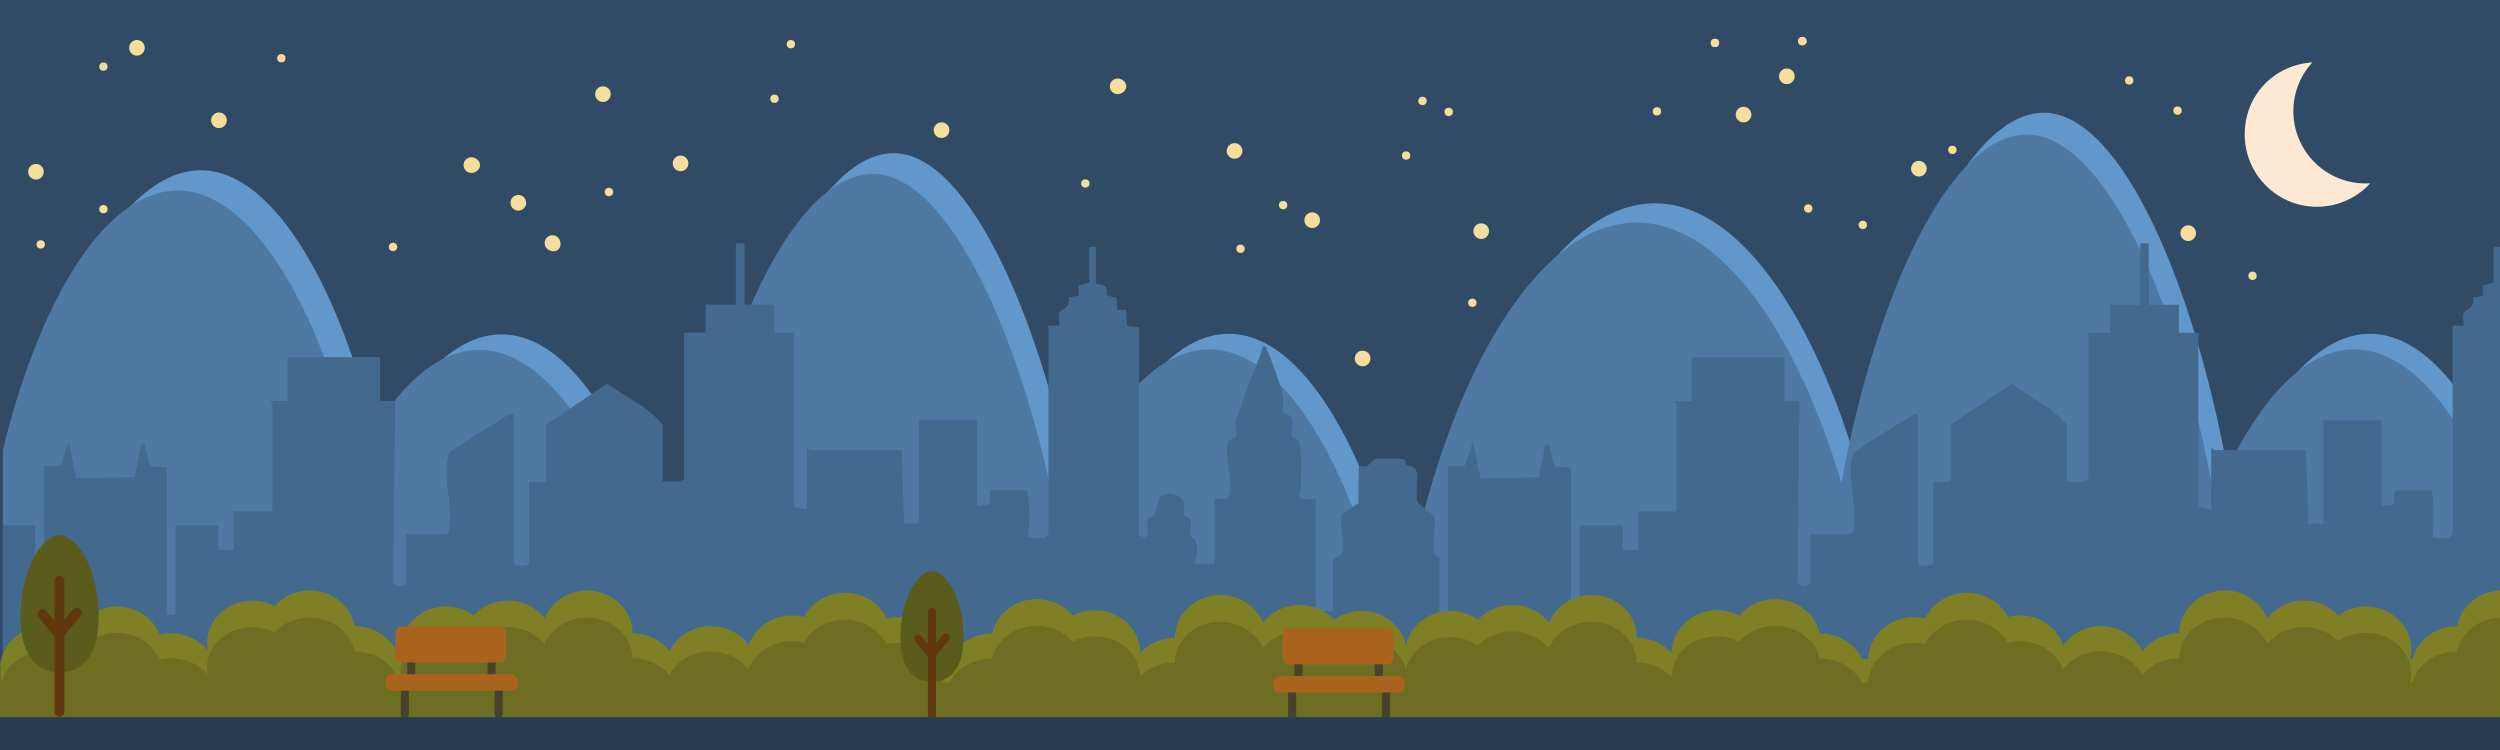 <?xml version="1.0" encoding="UTF-8"?>
<svg id="Layer_13" data-name="Layer 13" xmlns="http://www.w3.org/2000/svg" viewBox="0 0 3000 900">
  <defs>
    <style>
      .cls-1 {
        fill: #5a5c1b;
      }

      .cls-2 {
        fill: #44698f;
      }

      .cls-3 {
        fill: #4f79a3;
      }

      .cls-4 {
        fill: #49412b;
      }

      .cls-5 {
        fill: #fde8d3;
      }

      .cls-6 {
        fill: #925418;
      }

      .cls-7 {
        fill: #7f8026;
      }

      .cls-8 {
        fill: #aa631c;
      }

      .cls-9 {
        fill: #314b66;
      }

      .cls-10 {
        fill: #283d52;
      }

      .cls-11 {
        fill: #6297cb;
      }

      .cls-12 {
        fill: #f5dd9b;
      }

      .cls-13 {
        fill: #6d6e21;
      }

      .cls-14 {
        fill: #613810;
      }
    </style>
  </defs>
  <g>
    <g id="night">
      <rect class="cls-6" y="-2.21" width="3000" height="897"/>
      <circle class="cls-6" cx="2162.83" cy="49.39" r="5.03"/>
      <circle class="cls-6" cx="2057.96" cy="51.52" r="5.03"/>
      <circle class="cls-6" cx="124.13" cy="79.93" r="5.03"/>
      <circle class="cls-6" cx="164.34" cy="57.37" r="9.4"/>
      <circle class="cls-6" cx="471.62" cy="296.34" r="5.03"/>
      <circle class="cls-6" cx="723.53" cy="113" r="9.4"/>
      <circle class="cls-6" cx="337.63" cy="69.88" r="5.03"/>
      <path class="cls-6" d="M1331.76,103.6c0-5.19,4.21-9.4,9.4-9.4s10.4,4.21,10.4,9.4-5.21,9.4-10.4,9.4-9.4-4.21-9.4-9.4Z"/>
      <circle class="cls-6" cx="949.03" cy="53" r="5.03"/>
      <circle class="cls-6" cx="2342.85" cy="179.86" r="5.03"/>
      <circle class="cls-6" cx="2302.65" cy="202.42" r="9.4"/>
      <circle class="cls-6" cx="1738.42" cy="134.26" r="5.03"/>
      <circle class="cls-6" cx="1777.47" cy="277.38" r="9.4"/>
      <circle class="cls-6" cx="1988.32" cy="133.63" r="5.03"/>
      <circle class="cls-6" cx="1129.82" cy="156.19" r="9.4"/>
      <circle class="cls-6" cx="1539.74" cy="246.14" r="5.03"/>
      <path class="cls-6" d="M656.99,284.43c4-3.32,9.92-2.76,13.24,1.23s3.4,10.69-.59,14.01-10.56,1.99-13.88-2-2.76-9.92,1.23-13.24Z"/>
      <circle class="cls-6" cx="262.77" cy="144.33" r="9.4"/>
      <circle class="cls-6" cx="1766.8" cy="363.31" r="5.03"/>
      <circle class="cls-6" cx="1635.14" cy="430.16" r="9.4"/>
      <path class="cls-6" d="M556.23,198.12c0-5.19,4.21-9.4,9.4-9.4s10.4,4.21,10.4,9.4-5.21,9.4-10.4,9.4-9.4-4.21-9.4-9.4Z"/>
      <circle class="cls-6" cx="929.38" cy="118.52" r="5.03"/>
      <circle class="cls-6" cx="816.69" cy="196.08" r="9.4"/>
      <circle class="cls-6" cx="730.69" cy="230.4" r="5.03"/>
      <circle class="cls-6" cx="621.99" cy="243.34" r="9.4"/>
      <circle class="cls-6" cx="2162.83" cy="49.39" r="5.03"/>
      <circle class="cls-6" cx="2144.2" cy="91.57" r="9.4"/>
      <circle class="cls-6" cx="2235.36" cy="269.86" r="5.03"/>
      <circle class="cls-6" cx="2169.84" cy="250.21" r="5.03"/>
      <circle class="cls-6" cx="2092.27" cy="137.52" r="9.4"/>
      <circle class="cls-6" cx="2057.96" cy="51.52" r="5.03"/>
      <circle class="cls-6" cx="1302.43" cy="220.16" r="5.03"/>
      <circle class="cls-6" cx="48.86" cy="293.3" r="5.03"/>
      <circle class="cls-6" cx="43.13" cy="206.1" r="9.4"/>
      <circle class="cls-6" cx="124.13" cy="250.97" r="5.03"/>
      <circle class="cls-6" cx="1481.48" cy="181.12" r="9.4"/>
      <circle class="cls-6" cx="1706.98" cy="121.12" r="5.03"/>
      <circle class="cls-6" cx="1687.33" cy="186.64" r="5.03"/>
      <circle class="cls-6" cx="1574.64" cy="264.21" r="9.4"/>
      <circle class="cls-6" cx="1488.64" cy="298.52" r="5.03"/>
      <circle class="cls-6" cx="2555.04" cy="96.54" r="5.03"/>
      <circle class="cls-6" cx="2613.09" cy="132.73" r="5.03"/>
      <circle class="cls-6" cx="2625.84" cy="279.81" r="9.4"/>
      <circle class="cls-6" cx="2703.02" cy="330.96" r="5.03"/>
      <path class="cls-6" d="M2997.13,551.65v342.7H31.94v-369.4c43.06-181.68,120.71-320.6,209.34-320.6s170.72,147,212.96,336.33c41.07-85.12,92.19-139.44,147.61-139.44,102.43,0,190.17,185.48,226.84,408.09,13.67-293.02,123.01-625.49,243.75-625.49,91.19,0,180.87,205.67,221.93,436.06,44.79-129.59,108.95-219.36,180.2-219.36,99.13,0,184.52,173.78,223.16,386.81,31.54-284.48,148.64-543.4,288.26-543.4,101.67,0,191.38,137.27,244.83,321.73,40.31-228.08,127.55-430.4,221.73-430.4s184.37,213.78,224.29,449.57c43.79-110.44,102.58-184.31,167.21-184.31,57.92,0,111.14,59.31,153.08,151.11Z"/>
      <path class="cls-6" d="M3000,616.43v282.55H3.4v-358.9C46.61,363.58,124.52,228.61,213.45,228.61s171.31,142.82,213.69,326.76c41.2-82.7,92.5-135.47,148.11-135.47,102.77,0,190.81,180.2,227.61,396.47,13.71-284.68,123.42-607.69,244.57-607.69,91.5,0,181.48,199.82,222.69,423.65,44.94-125.9,109.32-213.11,180.8-213.11,99.47,0,185.15,168.84,223.92,375.8,31.65-276.39,149.15-527.94,289.24-527.94,102.01,0,192.03,133.37,245.66,312.57,40.44-221.59,127.98-418.15,222.49-418.15s184.99,207.69,225.04,436.78c43.94-107.3,102.93-179.06,167.78-179.06,68.44,0,130.35,79.93,174.94,197.21Z"/>
      <path class="cls-6" d="M3000,296.25v563.33l-1268.54-.43v.43l-1728.06-.59.12-14.23v-214.42h38.79v104.06c0,2.23,7.35,4.01,10.36,3.15v-178.68l20.34-.27,9.4-29.18,9.04,44.17,70.02-.93,7.62-39.02c6.71-.61,4.12,0,5.22,3.06,1.64,4.55,4.35,21.53,7.54,23.34l18.26.93v176.57h10.34v-107.2h51.74v29.44h18.11v-46.25h46.56v-129.28c0-.45-3.87-2.37-2.58-3.13l20.69-.02v-52.54h111.23v52.54h18.12s-2.3,219.51-2.3,219.51l6.18,3.46,9.03-3.29v-59.91h47.86c3.7-1.85,3.57-4.19,4-7.25,3.64-25.14-5.61-53.98-2.81-77.96.48-4.15.81-8.33,3.22-12.1,2.49-3.85,52.99-34.81,61.81-40.16,4.55-2.75,9.64-7.2,15.26-7.57v179.73c0,4.29,18.1,4.29,18.1,0v-97.75h20.7v-68.32l73.34-49.17c22.26,16.23,49.97,28.76,66.35,49.17v68.32c8.51-.78,19.7,2.61,25.86-3.16v-175.52h25.87v-33.63h36.22v-73.58h10.34v73.58h36.21v33.63h23.28v209.15l15.52,3.15v-73.56c1.9-.56,3.09,2.1,3.88,2.1h109.93l2.73,88.18,17.98.1v-124.01h69.83v102.99l14.4-1.96,1.12-16.96h43.97c3.91,13.62,3.09,29.04,2.73,43.18-.38,14.3-7.25,14.13,18.79,13.64,1.7-.42,4.36-4.72,4.36-5.31v-249.1h12.95c.68-4.69-1.45-11.15.38-15.46,1.49-3.53,14.57-6.64,11.04-18.33l11.75-2.02.19-12.47,12.84-3.23v-43.09h7.76v44.14c0,.53,9.18.63,11.7,4.17,4.94,6.98-5.8,10.34,13.06,12.5l1.08,14.88,10.4-.02,1.09,19.07,14.4,1.96v249.11l6.42,3.14c7.01-1.24,2.46-17.02,3.89-21.62.62-1.99,6.44-2.59,8.52-6.12,4.87-8.29.11-30.19,25.06-23.6,15.68,4.13,7.86,16.55,10.36,24.67.67,2.15,6.2,1.98,7.44,4.85,2.37,5.47-1.18,14.4.47,20.33.44,1.55,4.26,1.69,4.89,3.11,4.93,10.99,1.88,18.93.2,29.91l23.29.02v-77.78l15.16-.29c10.66-14.51-6.65-60.18,2.76-70.36,1.79-1.93,7.28-2.05,8-4.39,1.85-6.07-2.05-15.68.46-22.28,3.12-8.19,5.27-12.82,8.39-22.62,6.73-21.2,17.22-41.66,23.46-62.96,5.12-.85,3.76,1.54,5.01,4.22,5.05,10.86,16.76,43.18,18.91,54.1,1.31,6.64-.94,15.05.56,20.1.75,2.46,8.12,2.35,9.93,7.11,2.48,6.49-1.53,16.49.44,22.3.72,2.08,5.72,2.46,7.52,4.8,4.97,6.4,3.32,44.15,2.99,54.59-.45,14.17-9.32,16.77,17.98,15.68v134.53h20.69v-62.01c0-2.29,9.76-4.6,10.4-6.73,3.61-11.99-3.05-34.37.26-47.69l19.98-13.19.39-44.86c14.36,4.01,13.04-6.29,19.89-8.02,4.32-1.09,31.9-1.02,34.63.59,2.28,1.34,1.49,5.46,3.1,6.86,1.52,1.3,6.23,1,8.48,2.51,8.63,5.76.64,31.08,4.27,40.73,2.17,5.79,18.55,14.53,19.72,17.61,1.15,3.06,1.45,6.99,1.35,11.33-.22,10.72-2.82,23.91-.83,32.41.68,2.9,3.69,5.48,6.27,7.38v64.27c0,1.11,1.81,2.11,4.01,2.72,2.22.62,4.84.85,6.35.42v-178.68l20.34-.27,9.39-29.18,9.05,44.17,70.01-.93,7.63-39.02c6.7-.61,4.12,0,5.21,3.06,1.65,4.55,4.36,21.53,7.55,23.34l18.26.93v176.57h10.34v-107.2h51.74v29.44h18.1v-46.25h46.57v-129.28c0-.45-3.88-2.37-2.58-3.13l20.69-.02v-52.54h111.23v52.54h18.12s-2.3,219.51-2.3,219.51l6.18,3.46,9.03-3.29v-59.91h47.86c3.69-1.85,3.57-4.19,4-7.25,3.64-25.14-5.62-53.98-2.81-77.96.48-4.15.8-8.33,3.22-12.1,2.49-3.85,52.99-34.81,61.81-40.16,4.55-2.75,9.64-7.2,15.26-7.57v179.73c0,4.29,18.1,4.29,18.1,0v-97.75h20.69v-68.32l73.35-49.17c22.26,16.23,49.96,28.76,66.34,49.17v68.32c8.52-.78,19.71,2.61,25.87-3.16v-175.52h25.87v-33.63h36.22v-73.58h10.34v73.58h36.21v33.63h23.28v209.15l15.52,3.15v-73.56c1.9-.56,3.09,2.1,3.88,2.1h109.93l2.73,88.18,17.98.1v-124.01h69.83v102.99l14.4-1.96,1.12-16.96h43.97c3.91,13.62,3.09,29.04,2.73,43.18-.38,14.3-7.25,14.13,18.79,13.64,1.7-.42,4.36-4.72,4.36-5.31v-249.1h12.95c.67-4.69-1.45-11.15.38-15.46,1.49-3.53,14.57-6.64,11.04-18.33l11.74-2.02.2-12.47,12.84-3.23v-43.09h7.65Z"/>
      <path class="cls-6" d="M3000,708.68v169.86H.43v-82.45c.23-1.71.56-3.39.98-5.05,5.67-22.66,27.26-39.53,53.03-39.53,12.97,0,24.89,4.28,34.25,11.43,7.24-20.37,27.64-35.04,51.67-35.04s43.65,14.12,51.24,33.87c4.51-1.15,9.26-1.76,14.15-1.76,17.76,0,33.53,8.01,43.48,20.41-.48-2.72-.72-5.51-.72-8.35,0-28.38,24.39-51.38,54.49-51.38,9.71,0,18.84,2.39,26.73,6.6,9.99-11.4,25.1-18.66,42.02-18.66,27.03,0,49.46,18.56,53.75,42.9.24-.02.49-.02.74-.02,25.77,0,47.36,16.87,53.03,39.53h2.9c-.94-3.77-1.44-7.71-1.44-11.75,0-28.38,24.4-51.39,54.49-51.39,12.44,0,23.9,3.93,33.07,10.54,9.99-10.88,24.74-17.75,41.2-17.75,18.13,0,34.18,8.34,44.09,21.18,7.77-19.43,27.67-33.24,50.99-33.24,30.1,0,54.5,23,54.5,51.38,18.27,0,34.45,8.49,44.34,21.51,4.75-9.88,12.84-18.44,23.75-23.98,24.99-12.72,55.83-5.13,71.23,16.75,5.58-16.42,19.79-29.82,38.84-34.26,9.43-2.2,18.91-1.94,27.64.36,6.8-13.32,19.62-23.8,36.03-27.63,26.24-6.12,52.74,6.82,63.1,29.48.24-.07.48-.12.72-.18,29.21-6.81,58.75,10,65.98,37.55,1,3.82,1.52,7.65,1.59,11.43h7.54c4.71-10.11,12.9-18.88,24.01-24.53,8.55-4.35,17.79-6.32,26.85-6.16,3.06-14.5,12.71-27.66,27.59-35.23,23.78-12.09,52.87-5.81,68.9,13.7.21-.12.43-.23.64-.34,26.5-13.47,59.55-4.14,73.84,20.83,4.45,7.79,6.55,16.17,6.54,24.43,9.99-11.24,25-18.39,41.77-18.39,0-28.38,24.4-51.39,54.49-51.39,23.32,0,43.23,13.82,50.99,33.25,9.91-12.84,25.97-21.19,44.1-21.19,16.45,0,31.21,6.88,41.2,17.75,9.17-6.61,20.63-10.53,33.06-10.53,26.22,0,48.11,17.46,53.31,40.73,5.2-23.27,27.09-40.73,53.31-40.73,12.43,0,23.89,3.92,33.06,10.53,9.99-10.87,24.75-17.75,41.2-17.75,18.13,0,34.19,8.35,44.1,21.19,7.76-19.43,27.67-33.25,50.99-33.25,30.09,0,54.49,23.01,54.49,51.39,16.77,0,31.78,7.15,41.77,18.39-.01-8.26,2.09-16.64,6.54-24.43,14.29-24.97,47.34-34.3,73.84-20.83.21.11.43.22.64.34,16.03-19.51,45.12-25.79,68.9-13.7,14.88,7.57,24.53,20.73,27.59,35.23,9.06-.16,18.3,1.81,26.85,6.16,11.11,5.65,19.3,14.42,24.01,24.53h7.54c.07-3.78.59-7.61,1.59-11.43,7.23-27.55,36.77-44.36,65.98-37.55.24.06.48.11.72.18,10.36-22.66,36.86-35.6,63.1-29.48,16.41,3.83,29.23,14.31,36.03,27.63,8.73-2.3,18.21-2.56,27.64-.36,19.05,4.44,33.26,17.84,38.84,34.26,15.4-21.88,46.24-29.47,71.23-16.75,10.91,5.54,19,14.1,23.75,23.98,9.89-13.02,26.07-21.51,44.34-21.51,0-28.38,24.4-51.38,54.5-51.38,23.32,0,43.22,13.81,50.99,33.24,9.91-12.84,25.96-21.18,44.09-21.18,16.46,0,31.21,6.87,41.2,17.75,9.17-6.61,20.63-10.54,33.07-10.54,30.09,0,54.49,23.01,54.49,51.39,0,4.04-.5,7.98-1.44,11.75h2.9c5.67-22.66,27.26-39.53,53.03-39.53.25,0,.5,0,.74.02,4.16-23.59,25.35-41.75,51.26-42.85Z"/>
      <path class="cls-6" d="M2844.3,219.95c-15.85,17.31-38.64,28.16-63.95,28.16-47.88,0-86.69-38.81-86.69-86.69s35.83-83.64,81.12-86.51c-14.12,15.42-22.74,35.97-22.74,58.53,0,47.87,38.82,86.69,86.69,86.69,1.87,0,3.73-.06,5.57-.18Z"/>
      <path class="cls-6" d="M2999.78,741.18v161.03H.22v-78.16c.23-1.62.56-3.21.98-4.79,5.67-21.48,27.26-37.48,53.03-37.48,12.97,0,24.89,4.06,34.25,10.84,7.24-19.31,27.64-33.22,51.67-33.22s43.65,13.39,51.24,32.11c4.51-1.09,9.26-1.67,14.15-1.67,17.76,0,33.53,7.59,43.48,19.35-.48-2.58-.72-5.22-.72-7.92,0-26.9,24.39-48.71,54.49-48.71,9.71,0,18.84,2.27,26.73,6.26,9.99-10.81,25.1-17.69,42.02-17.69,27.03,0,49.46,17.6,53.75,40.67.24-.02.49-.02.74-.02,25.77,0,47.36,15.99,53.03,37.48h2.9c-.94-3.57-1.44-7.31-1.44-11.14,0-26.9,24.4-48.72,54.49-48.72,12.44,0,23.9,3.73,33.07,9.99,9.99-10.31,24.74-16.83,41.2-16.83,18.13,0,34.18,7.91,44.09,20.08,7.77-18.42,27.67-31.51,50.99-31.51,30.1,0,54.5,21.8,54.5,48.71,18.27,0,34.45,8.05,44.34,20.39,4.75-9.37,12.84-17.48,23.75-22.73,24.99-12.06,55.83-4.86,71.23,15.88,5.58-15.57,19.79-28.27,38.84-32.48,9.43-2.09,18.91-1.84,27.64.34,6.8-12.63,19.62-22.56,36.03-26.19,26.24-5.8,52.74,6.47,63.1,27.95.24-.07.48-.11.72-.17,29.21-6.46,58.75,9.48,65.98,35.6,1,3.62,1.52,7.25,1.59,10.84h7.54c4.71-9.58,12.9-17.9,24.01-23.25,8.55-4.12,17.79-5.99,26.85-5.84,3.06-13.75,12.71-26.22,27.59-33.4,23.78-11.46,52.87-5.51,68.9,12.99.21-.11.43-.22.64-.32,26.5-12.77,59.55-3.92,73.84,19.75,4.45,7.39,6.55,15.33,6.54,23.16,9.99-10.66,25-17.43,41.77-17.43,0-26.9,24.4-48.72,54.49-48.72,23.32,0,43.23,13.1,50.99,31.52,9.91-12.17,25.97-20.09,44.1-20.09,16.45,0,31.21,6.52,41.2,16.83,9.17-6.27,20.63-9.98,33.06-9.98,26.22,0,48.11,16.55,53.31,38.61,5.2-22.06,27.09-38.61,53.31-38.61,12.43,0,23.89,3.72,33.06,9.98,9.99-10.31,24.75-16.83,41.2-16.83,18.13,0,34.19,7.92,44.1,20.09,7.76-18.42,27.67-31.52,50.99-31.52,30.09,0,54.49,21.81,54.49,48.72,16.77,0,31.78,6.78,41.77,17.43-.01-7.83,2.09-15.77,6.54-23.16,14.29-23.67,47.34-32.52,73.84-19.75.21.1.43.21.64.32,16.03-18.5,45.12-24.45,68.9-12.99,14.88,7.18,24.53,19.65,27.59,33.4,9.06-.15,18.3,1.72,26.85,5.84,11.11,5.36,19.3,13.67,24.01,23.25h7.54c.07-3.58.59-7.21,1.59-10.84,7.23-26.12,36.77-42.05,65.98-35.6.24.06.48.1.72.17,10.36-21.48,36.86-33.75,63.1-27.95,16.41,3.63,29.23,13.57,36.03,26.19,8.73-2.18,18.21-2.43,27.64-.34,19.05,4.21,33.26,16.91,38.84,32.48,15.4-20.74,46.24-27.94,71.23-15.88,10.91,5.25,19,13.37,23.75,22.73,9.89-12.34,26.07-20.39,44.34-20.39,0-26.9,24.4-48.71,54.5-48.71,23.32,0,43.22,13.09,50.99,31.51,9.91-12.17,25.96-20.08,44.09-20.08,16.46,0,31.21,6.51,41.2,16.83,9.17-6.27,20.63-9.99,33.07-9.99,30.09,0,54.49,21.81,54.49,48.72,0,3.83-.5,7.57-1.44,11.14h2.9c5.67-21.48,27.26-37.48,53.03-37.48.25,0,.5,0,.74.02,4.16-22.36,25.35-39.58,51.26-40.62Z"/>
    </g>
    <g id="extras">
      <path class="cls-6" d="M1118.4,818.16c-11.94-.1-41.11-4.79-37.51-63.05,2.66-43.2,22.65-69.64,37.51-69.73,14.87.09,34.85,26.53,37.51,69.73,3.6,58.26-25.58,62.95-37.51,63.05Z"/>
      <path class="cls-6" d="M1137.94,761.22c-2.07-1.67-5.1-1.34-6.76.73l-8.09,10.04v-37.79c0-2.66-2.15-4.81-4.81-4.81s-4.81,2.15-4.81,4.81v38.98l-7.85-9.74c-1.67-2.07-4.69-2.39-6.76-.73-2.07,1.67-2.39,4.69-.73,6.76l15.33,19.03v72.59c0,2.66,2.15,4.81,4.81,4.81s4.81-2.15,4.81-4.81v-73.8c.08-.08.15-.16.22-.25l15.36-19.06c1.67-2.07,1.34-5.1-.73-6.76Z"/>
      <g>
        <rect class="cls-6" x="474.33" y="751.95" width="133.08" height="43.2" rx="8" ry="8"/>
        <rect class="cls-6" x="462.89" y="809.06" width="158.33" height="19.86" rx="8" ry="8"/>
      </g>
      <g>
        <path class="cls-6" d="M490.72,828.92h-9.68v28.18c0,2.67,2.17,4.84,4.84,4.84h0c2.67,0,4.84-2.17,4.84-4.84v-28.18Z"/>
        <path class="cls-6" d="M603.19,828.92h-9.68v28.18c0,2.67,2.17,4.84,4.84,4.84h0c2.67,0,4.84-2.17,4.84-4.84v-28.18Z"/>
        <rect class="cls-6" x="488.73" y="795.15" width="9.69" height="13.9"/>
        <rect class="cls-6" x="585.06" y="795.15" width="9.69" height="13.9"/>
      </g>
      <g>
        <rect class="cls-6" x="1539.03" y="754.06" width="133.08" height="43.2" rx="8" ry="8"/>
        <rect class="cls-6" x="1527.58" y="811.17" width="158.33" height="19.86" rx="8" ry="8"/>
      </g>
      <g>
        <path class="cls-6" d="M1555.41,831.03h-9.68v28.18c0,2.67,2.17,4.84,4.84,4.84h0c2.67,0,4.84-2.17,4.84-4.84v-28.18Z"/>
        <path class="cls-6" d="M1667.88,831.03h-9.68v28.18c0,2.67,2.17,4.84,4.84,4.84h0c2.67,0,4.84-2.17,4.84-4.84v-28.18Z"/>
        <rect class="cls-6" x="1553.42" y="797.26" width="9.69" height="13.9"/>
        <rect class="cls-6" x="1649.75" y="797.26" width="9.69" height="13.9"/>
      </g>
      <path class="cls-6" d="M71.55,806.75c-14.79-.13-50.94-5.94-46.48-78.13,3.3-53.53,28.06-86.29,46.48-86.4,18.42.11,43.18,32.87,46.48,86.4,4.46,72.19-31.69,78-46.48,78.13Z"/>
      <path class="cls-6" d="M95.76,730.53c-2.56-2.06-6.31-1.66-8.38.9l-10.03,12.44v-46.83c0-3.29-2.67-5.96-5.96-5.96s-5.96,2.67-5.96,5.96v48.3l-9.72-12.06c-2.06-2.56-5.82-2.97-8.38-.9-2.56,2.06-2.97,5.82-.9,8.38l19,23.58v89.94c0,3.29,2.67,5.96,5.96,5.96s5.96-2.67,5.96-5.96v-91.45c.09-.1.19-.2.28-.31l19.03-23.62c2.06-2.56,1.66-6.31-.9-8.38Z"/>
    </g>
    <rect class="cls-6" y="860.6" width="3000" height="39.4"/>
  </g>
  <g>
    <g id="night-2" data-name="night">
      <rect class="cls-9" y="-2.21" width="3000" height="897"/>
      <circle class="cls-12" cx="2162.83" cy="49.39" r="5.03"/>
      <circle class="cls-12" cx="2057.96" cy="51.52" r="5.03"/>
      <circle class="cls-12" cx="124.13" cy="79.93" r="5.03"/>
      <circle class="cls-12" cx="164.34" cy="57.37" r="9.4"/>
      <circle class="cls-12" cx="471.62" cy="296.34" r="5.03"/>
      <circle class="cls-12" cx="723.53" cy="113" r="9.4"/>
      <circle class="cls-12" cx="337.63" cy="69.88" r="5.03"/>
      <path class="cls-12" d="M1331.76,103.6c0-5.19,4.21-9.4,9.4-9.4s10.4,4.21,10.4,9.4-5.21,9.4-10.4,9.4-9.4-4.21-9.4-9.4Z"/>
      <circle class="cls-12" cx="949.03" cy="53" r="5.03"/>
      <circle class="cls-12" cx="2342.85" cy="179.86" r="5.03"/>
      <circle class="cls-12" cx="2302.65" cy="202.42" r="9.4"/>
      <circle class="cls-12" cx="1738.42" cy="134.26" r="5.03"/>
      <circle class="cls-12" cx="1777.47" cy="277.38" r="9.4"/>
      <circle class="cls-12" cx="1988.32" cy="133.63" r="5.03"/>
      <circle class="cls-12" cx="1129.82" cy="156.19" r="9.4"/>
      <circle class="cls-12" cx="1539.74" cy="246.14" r="5.03"/>
      <path class="cls-12" d="M656.99,284.43c4-3.32,9.92-2.76,13.24,1.23s3.4,10.69-.59,14.01-10.56,1.99-13.88-2-2.76-9.92,1.23-13.24Z"/>
      <circle class="cls-12" cx="262.77" cy="144.33" r="9.4"/>
      <circle class="cls-12" cx="1766.8" cy="363.31" r="5.03"/>
      <circle class="cls-12" cx="1635.14" cy="430.16" r="9.4"/>
      <path class="cls-12" d="M556.23,198.12c0-5.19,4.21-9.4,9.4-9.4s10.4,4.21,10.4,9.4-5.21,9.4-10.4,9.4-9.4-4.21-9.4-9.4Z"/>
      <circle class="cls-12" cx="929.38" cy="118.52" r="5.03"/>
      <circle class="cls-12" cx="816.69" cy="196.08" r="9.4"/>
      <circle class="cls-12" cx="730.69" cy="230.4" r="5.03"/>
      <circle class="cls-12" cx="621.99" cy="243.34" r="9.4"/>
      <circle class="cls-12" cx="2162.83" cy="49.39" r="5.03"/>
      <circle class="cls-12" cx="2144.2" cy="91.57" r="9.4"/>
      <circle class="cls-12" cx="2235.36" cy="269.86" r="5.03"/>
      <circle class="cls-12" cx="2169.84" cy="250.21" r="5.03"/>
      <circle class="cls-12" cx="2092.27" cy="137.52" r="9.4"/>
      <circle class="cls-12" cx="2057.96" cy="51.52" r="5.03"/>
      <circle class="cls-12" cx="1302.43" cy="220.16" r="5.03"/>
      <circle class="cls-12" cx="48.86" cy="293.3" r="5.03"/>
      <circle class="cls-12" cx="43.13" cy="206.1" r="9.4"/>
      <circle class="cls-12" cx="124.13" cy="250.97" r="5.03"/>
      <circle class="cls-12" cx="1481.48" cy="181.12" r="9.4"/>
      <circle class="cls-12" cx="1706.98" cy="121.12" r="5.03"/>
      <circle class="cls-12" cx="1687.33" cy="186.64" r="5.03"/>
      <circle class="cls-12" cx="1574.64" cy="264.21" r="9.4"/>
      <circle class="cls-12" cx="1488.64" cy="298.52" r="5.03"/>
      <circle class="cls-12" cx="2555.04" cy="96.54" r="5.03"/>
      <circle class="cls-12" cx="2613.09" cy="132.73" r="5.03"/>
      <circle class="cls-12" cx="2625.84" cy="279.81" r="9.4"/>
      <circle class="cls-12" cx="2703.02" cy="330.96" r="5.03"/>
      <path class="cls-11" d="M2997.13,551.65v342.7H31.94v-369.4c43.06-181.68,120.71-320.6,209.34-320.6s170.72,147,212.96,336.33c41.07-85.12,92.19-139.44,147.61-139.44,102.43,0,190.17,185.48,226.84,408.09,13.67-293.02,123.01-625.49,243.75-625.49,91.19,0,180.87,205.67,221.93,436.06,44.79-129.59,108.95-219.36,180.2-219.36,99.13,0,184.52,173.78,223.16,386.81,31.54-284.48,148.64-543.4,288.26-543.4,101.67,0,191.38,137.27,244.83,321.73,40.31-228.08,127.55-430.4,221.73-430.4s184.37,213.78,224.29,449.57c43.79-110.44,102.58-184.31,167.21-184.31,57.92,0,111.14,59.31,153.08,151.11Z"/>
      <path class="cls-3" d="M3000,616.43v282.55H3.4v-358.9C46.61,363.58,124.52,228.61,213.45,228.61s171.31,142.82,213.69,326.76c41.2-82.7,92.5-135.47,148.11-135.47,102.77,0,190.81,180.2,227.61,396.47,13.71-284.68,123.42-607.69,244.57-607.69,91.5,0,181.48,199.82,222.69,423.65,44.94-125.9,109.32-213.11,180.8-213.11,99.47,0,185.15,168.84,223.92,375.8,31.65-276.39,149.15-527.94,289.24-527.94,102.01,0,192.03,133.37,245.66,312.57,40.44-221.59,127.98-418.15,222.49-418.15s184.99,207.69,225.04,436.78c43.94-107.3,102.93-179.06,167.78-179.06,68.44,0,130.35,79.93,174.94,197.21Z"/>
      <path class="cls-2" d="M3000,296.25v563.33l-1268.54-.43v.43l-1728.06-.59.12-14.23v-214.42h38.79v104.06c0,2.23,7.35,4.01,10.36,3.15v-178.68l20.34-.27,9.4-29.18,9.04,44.17,70.02-.93,7.62-39.02c6.71-.61,4.12,0,5.22,3.06,1.64,4.55,4.35,21.53,7.54,23.34l18.26.93v176.57h10.34v-107.2h51.74v29.44h18.11v-46.25h46.56v-129.28c0-.45-3.87-2.37-2.58-3.13l20.69-.02v-52.54h111.23v52.54h18.12s-2.3,219.51-2.3,219.51l6.18,3.46,9.03-3.29v-59.91h47.86c3.7-1.85,3.57-4.19,4-7.25,3.64-25.14-5.61-53.98-2.81-77.96.48-4.15.81-8.33,3.22-12.1,2.49-3.85,52.99-34.81,61.81-40.16,4.55-2.75,9.64-7.2,15.26-7.57v179.73c0,4.29,18.1,4.29,18.1,0v-97.75h20.7v-68.32l73.34-49.17c22.26,16.23,49.97,28.76,66.35,49.17v68.32c8.51-.78,19.7,2.61,25.86-3.16v-175.52h25.87v-33.63h36.22v-73.58h10.34v73.58h36.21v33.63h23.28v209.15l15.52,3.15v-73.56c1.9-.56,3.09,2.1,3.88,2.1h109.93l2.73,88.18,17.98.1v-124.01h69.83v102.99l14.4-1.96,1.12-16.96h43.97c3.91,13.62,3.09,29.04,2.73,43.18-.38,14.3-7.25,14.13,18.79,13.64,1.7-.42,4.36-4.72,4.36-5.31v-249.1h12.95c.68-4.69-1.45-11.15.38-15.46,1.49-3.53,14.57-6.64,11.04-18.33l11.75-2.02.19-12.47,12.84-3.23v-43.09h7.76v44.14c0,.53,9.18.63,11.7,4.17,4.94,6.98-5.8,10.34,13.06,12.5l1.08,14.88,10.4-.02,1.09,19.07,14.4,1.96v249.11l6.42,3.14c7.01-1.24,2.46-17.02,3.89-21.62.62-1.99,6.44-2.59,8.52-6.12,4.87-8.29.11-30.19,25.06-23.6,15.68,4.13,7.86,16.55,10.36,24.67.67,2.15,6.2,1.98,7.44,4.85,2.37,5.47-1.18,14.4.47,20.33.44,1.55,4.26,1.69,4.89,3.11,4.93,10.99,1.88,18.93.2,29.91l23.29.02v-77.78l15.16-.29c10.66-14.51-6.65-60.18,2.76-70.36,1.79-1.93,7.28-2.05,8-4.39,1.85-6.07-2.05-15.68.46-22.28,3.12-8.19,5.27-12.82,8.39-22.62,6.73-21.2,17.22-41.66,23.46-62.96,5.12-.85,3.76,1.54,5.01,4.22,5.05,10.86,16.76,43.18,18.91,54.1,1.31,6.64-.94,15.05.56,20.1.75,2.46,8.12,2.35,9.93,7.11,2.48,6.49-1.53,16.49.44,22.3.72,2.08,5.72,2.46,7.52,4.8,4.97,6.4,3.32,44.15,2.99,54.59-.45,14.17-9.32,16.77,17.98,15.68v134.53h20.69v-62.01c0-2.29,9.76-4.6,10.4-6.73,3.61-11.99-3.05-34.37.26-47.69l19.98-13.19.39-44.86c14.36,4.01,13.04-6.29,19.89-8.02,4.32-1.09,31.9-1.02,34.63.59,2.28,1.34,1.49,5.46,3.1,6.86,1.52,1.3,6.23,1,8.48,2.51,8.63,5.76.64,31.08,4.27,40.73,2.17,5.79,18.55,14.53,19.72,17.61,1.15,3.06,1.45,6.99,1.35,11.33-.22,10.72-2.82,23.91-.83,32.41.68,2.9,3.69,5.48,6.27,7.38v64.27c0,1.11,1.81,2.11,4.01,2.72,2.22.62,4.84.85,6.35.42v-178.68l20.34-.27,9.39-29.18,9.05,44.17,70.01-.93,7.63-39.02c6.7-.61,4.12,0,5.21,3.06,1.65,4.55,4.36,21.53,7.55,23.34l18.26.93v176.57h10.34v-107.2h51.74v29.44h18.1v-46.25h46.57v-129.28c0-.45-3.88-2.37-2.58-3.13l20.69-.02v-52.54h111.23v52.54h18.12s-2.3,219.51-2.3,219.51l6.18,3.46,9.03-3.29v-59.91h47.86c3.69-1.85,3.57-4.19,4-7.25,3.64-25.14-5.62-53.98-2.81-77.96.48-4.15.8-8.33,3.22-12.1,2.49-3.85,52.99-34.81,61.81-40.16,4.55-2.75,9.64-7.2,15.26-7.57v179.73c0,4.29,18.1,4.29,18.1,0v-97.75h20.69v-68.32l73.35-49.17c22.26,16.23,49.96,28.76,66.34,49.17v68.32c8.52-.78,19.71,2.61,25.87-3.16v-175.52h25.87v-33.63h36.22v-73.58h10.34v73.58h36.21v33.63h23.28v209.15l15.52,3.15v-73.56c1.9-.56,3.09,2.1,3.88,2.1h109.93l2.73,88.18,17.98.1v-124.01h69.83v102.99l14.4-1.96,1.12-16.96h43.97c3.91,13.62,3.09,29.04,2.73,43.18-.38,14.3-7.25,14.13,18.79,13.64,1.7-.42,4.36-4.72,4.36-5.31v-249.1h12.95c.67-4.69-1.45-11.15.38-15.46,1.49-3.53,14.57-6.64,11.04-18.33l11.74-2.02.2-12.47,12.84-3.23v-43.09h7.65Z"/>
      <path class="cls-7" d="M3000,708.68v169.86H.43v-82.45c.23-1.71.56-3.39.98-5.05,5.67-22.66,27.26-39.53,53.03-39.53,12.97,0,24.89,4.28,34.25,11.43,7.24-20.37,27.64-35.04,51.67-35.04s43.65,14.12,51.24,33.87c4.51-1.15,9.26-1.76,14.15-1.76,17.76,0,33.53,8.01,43.48,20.41-.48-2.72-.72-5.51-.72-8.35,0-28.38,24.39-51.38,54.49-51.38,9.71,0,18.84,2.39,26.73,6.6,9.99-11.4,25.1-18.66,42.02-18.66,27.03,0,49.46,18.56,53.75,42.9.24-.02.49-.02.74-.02,25.77,0,47.36,16.87,53.03,39.53h2.9c-.94-3.77-1.44-7.71-1.44-11.75,0-28.38,24.4-51.39,54.49-51.39,12.44,0,23.9,3.93,33.07,10.54,9.99-10.88,24.74-17.75,41.2-17.75,18.13,0,34.18,8.34,44.09,21.18,7.77-19.43,27.67-33.24,50.99-33.24,30.1,0,54.5,23,54.5,51.38,18.27,0,34.45,8.49,44.34,21.51,4.75-9.88,12.84-18.44,23.75-23.98,24.99-12.72,55.83-5.13,71.23,16.75,5.58-16.42,19.79-29.82,38.84-34.26,9.43-2.2,18.91-1.94,27.64.36,6.8-13.32,19.62-23.8,36.03-27.63,26.24-6.12,52.74,6.82,63.1,29.48.24-.07.48-.12.72-.18,29.21-6.81,58.75,10,65.98,37.55,1,3.82,1.52,7.65,1.59,11.43h7.54c4.71-10.11,12.9-18.88,24.01-24.53,8.55-4.35,17.79-6.32,26.85-6.16,3.06-14.5,12.71-27.66,27.59-35.23,23.78-12.09,52.87-5.81,68.9,13.7.21-.12.43-.23.64-.34,26.5-13.47,59.55-4.14,73.84,20.83,4.45,7.79,6.55,16.17,6.54,24.43,9.99-11.24,25-18.39,41.77-18.39,0-28.38,24.4-51.39,54.49-51.39,23.32,0,43.23,13.82,50.99,33.25,9.91-12.84,25.97-21.19,44.1-21.19,16.45,0,31.21,6.88,41.2,17.75,9.17-6.61,20.63-10.53,33.06-10.53,26.22,0,48.11,17.46,53.31,40.73,5.2-23.27,27.09-40.73,53.31-40.73,12.43,0,23.89,3.92,33.06,10.53,9.99-10.87,24.75-17.75,41.2-17.75,18.13,0,34.19,8.35,44.1,21.19,7.76-19.43,27.67-33.25,50.99-33.25,30.09,0,54.49,23.01,54.49,51.39,16.77,0,31.78,7.15,41.77,18.39-.01-8.26,2.09-16.64,6.54-24.43,14.29-24.97,47.34-34.3,73.84-20.83.21.11.43.22.64.34,16.03-19.51,45.12-25.79,68.9-13.7,14.88,7.57,24.53,20.73,27.59,35.23,9.06-.16,18.3,1.81,26.85,6.16,11.11,5.65,19.3,14.42,24.01,24.53h7.54c.07-3.78.59-7.61,1.59-11.43,7.23-27.55,36.77-44.36,65.98-37.55.24.06.48.11.72.18,10.36-22.66,36.86-35.6,63.1-29.48,16.41,3.83,29.23,14.31,36.03,27.63,8.73-2.3,18.21-2.56,27.64-.36,19.05,4.44,33.26,17.84,38.84,34.26,15.4-21.88,46.24-29.47,71.23-16.75,10.91,5.54,19,14.1,23.75,23.98,9.89-13.02,26.07-21.51,44.34-21.51,0-28.38,24.4-51.38,54.5-51.38,23.32,0,43.22,13.81,50.99,33.24,9.91-12.84,25.96-21.18,44.09-21.18,16.46,0,31.21,6.87,41.2,17.75,9.17-6.61,20.63-10.54,33.07-10.54,30.09,0,54.49,23.01,54.49,51.39,0,4.04-.5,7.98-1.44,11.75h2.9c5.67-22.66,27.26-39.53,53.03-39.53.25,0,.5,0,.74.02,4.16-23.59,25.35-41.75,51.26-42.85Z"/>
      <path class="cls-5" d="M2844.3,219.95c-15.85,17.31-38.64,28.16-63.95,28.16-47.88,0-86.69-38.81-86.69-86.69s35.83-83.64,81.12-86.51c-14.12,15.42-22.74,35.97-22.74,58.53,0,47.87,38.82,86.69,86.69,86.69,1.87,0,3.73-.06,5.57-.18Z"/>
      <path class="cls-13" d="M2999.78,741.18v161.03H.22v-78.16c.23-1.62.56-3.21.98-4.79,5.67-21.48,27.26-37.48,53.03-37.48,12.97,0,24.89,4.06,34.25,10.84,7.24-19.31,27.64-33.22,51.67-33.22s43.65,13.39,51.24,32.11c4.51-1.09,9.26-1.67,14.15-1.67,17.76,0,33.53,7.59,43.48,19.35-.48-2.58-.72-5.22-.72-7.92,0-26.9,24.39-48.71,54.49-48.71,9.71,0,18.84,2.27,26.73,6.26,9.99-10.81,25.1-17.69,42.02-17.69,27.03,0,49.46,17.6,53.75,40.67.24-.02.49-.02.74-.02,25.77,0,47.36,15.99,53.03,37.48h2.9c-.94-3.57-1.44-7.31-1.44-11.14,0-26.9,24.4-48.72,54.49-48.72,12.44,0,23.9,3.73,33.07,9.99,9.99-10.31,24.74-16.83,41.2-16.83,18.13,0,34.18,7.91,44.09,20.08,7.77-18.42,27.67-31.51,50.99-31.51,30.1,0,54.5,21.8,54.5,48.71,18.27,0,34.45,8.05,44.34,20.39,4.75-9.37,12.84-17.48,23.75-22.73,24.99-12.06,55.83-4.86,71.23,15.88,5.58-15.57,19.79-28.27,38.84-32.48,9.43-2.09,18.91-1.84,27.64.34,6.8-12.63,19.62-22.56,36.03-26.19,26.24-5.8,52.74,6.47,63.1,27.95.24-.07.48-.11.72-.17,29.21-6.46,58.75,9.48,65.98,35.6,1,3.62,1.52,7.25,1.59,10.84h7.54c4.71-9.58,12.9-17.9,24.01-23.25,8.55-4.12,17.79-5.99,26.85-5.84,3.06-13.75,12.71-26.22,27.59-33.4,23.78-11.46,52.87-5.51,68.9,12.99.21-.11.43-.22.64-.32,26.5-12.77,59.55-3.92,73.84,19.75,4.45,7.39,6.55,15.33,6.54,23.16,9.99-10.66,25-17.43,41.77-17.43,0-26.9,24.4-48.72,54.49-48.72,23.32,0,43.23,13.1,50.99,31.52,9.91-12.17,25.97-20.09,44.1-20.09,16.45,0,31.21,6.52,41.2,16.83,9.17-6.27,20.63-9.98,33.06-9.98,26.22,0,48.11,16.55,53.31,38.61,5.2-22.06,27.09-38.61,53.31-38.61,12.43,0,23.89,3.72,33.06,9.98,9.99-10.31,24.75-16.83,41.2-16.83,18.13,0,34.19,7.92,44.1,20.09,7.76-18.42,27.67-31.52,50.99-31.52,30.09,0,54.49,21.81,54.49,48.72,16.77,0,31.78,6.78,41.77,17.43-.01-7.83,2.09-15.77,6.54-23.16,14.29-23.67,47.34-32.52,73.84-19.75.21.1.43.21.64.32,16.03-18.5,45.12-24.45,68.9-12.99,14.88,7.18,24.53,19.65,27.59,33.4,9.06-.15,18.3,1.72,26.85,5.84,11.11,5.36,19.3,13.67,24.01,23.25h7.54c.07-3.58.59-7.21,1.59-10.84,7.23-26.12,36.77-42.05,65.98-35.6.24.06.48.1.72.17,10.36-21.48,36.86-33.75,63.1-27.95,16.41,3.63,29.23,13.57,36.03,26.19,8.73-2.18,18.21-2.43,27.64-.34,19.05,4.21,33.26,16.91,38.84,32.48,15.4-20.74,46.24-27.94,71.23-15.88,10.91,5.25,19,13.37,23.75,22.73,9.89-12.34,26.07-20.39,44.34-20.39,0-26.9,24.4-48.71,54.5-48.71,23.32,0,43.22,13.09,50.99,31.51,9.91-12.17,25.96-20.08,44.09-20.08,16.46,0,31.21,6.51,41.2,16.83,9.17-6.27,20.63-9.99,33.07-9.99,30.09,0,54.49,21.81,54.49,48.72,0,3.83-.5,7.57-1.44,11.14h2.9c5.67-21.48,27.26-37.48,53.03-37.48.25,0,.5,0,.74.02,4.16-22.36,25.35-39.58,51.26-40.62Z"/>
    </g>
    <g id="extras-2" data-name="extras">
      <path class="cls-1" d="M1118.4,818.16c-11.94-.1-41.11-4.79-37.51-63.05,2.66-43.2,22.65-69.64,37.51-69.73,14.87.09,34.85,26.53,37.51,69.73,3.6,58.26-25.58,62.95-37.51,63.05Z"/>
      <path class="cls-14" d="M1137.94,761.22c-2.07-1.67-5.1-1.34-6.76.73l-8.09,10.04v-37.79c0-2.66-2.15-4.81-4.81-4.81s-4.81,2.15-4.81,4.81v38.98l-7.85-9.74c-1.67-2.07-4.69-2.39-6.76-.73-2.07,1.67-2.39,4.69-.73,6.76l15.33,19.03v72.59c0,2.66,2.15,4.81,4.81,4.81s4.81-2.15,4.81-4.81v-73.8c.08-.08.15-.16.22-.25l15.36-19.06c1.67-2.07,1.34-5.1-.73-6.76Z"/>
      <g>
        <rect class="cls-8" x="474.33" y="751.95" width="133.08" height="43.2" rx="8" ry="8"/>
        <rect class="cls-8" x="462.89" y="809.06" width="158.33" height="19.86" rx="8" ry="8"/>
      </g>
      <g>
        <path class="cls-4" d="M490.72,828.92h-9.68v28.18c0,2.67,2.17,4.84,4.84,4.84h0c2.67,0,4.84-2.17,4.84-4.84v-28.18Z"/>
        <path class="cls-4" d="M603.19,828.92h-9.68v28.18c0,2.67,2.17,4.84,4.84,4.84h0c2.67,0,4.84-2.17,4.84-4.84v-28.18Z"/>
        <rect class="cls-4" x="488.73" y="795.15" width="9.69" height="13.9"/>
        <rect class="cls-4" x="585.06" y="795.15" width="9.69" height="13.9"/>
      </g>
      <g>
        <rect class="cls-8" x="1539.03" y="754.06" width="133.08" height="43.2" rx="8" ry="8"/>
        <rect class="cls-8" x="1527.58" y="811.17" width="158.33" height="19.86" rx="8" ry="8"/>
      </g>
      <g>
        <path class="cls-4" d="M1555.41,831.03h-9.68v28.18c0,2.67,2.17,4.84,4.84,4.84h0c2.67,0,4.84-2.17,4.84-4.84v-28.18Z"/>
        <path class="cls-4" d="M1667.88,831.03h-9.68v28.18c0,2.67,2.17,4.84,4.84,4.84h0c2.67,0,4.84-2.17,4.84-4.84v-28.18Z"/>
        <rect class="cls-4" x="1553.42" y="797.26" width="9.69" height="13.9"/>
        <rect class="cls-4" x="1649.75" y="797.26" width="9.69" height="13.9"/>
      </g>
      <path class="cls-1" d="M71.55,806.75c-14.79-.13-50.94-5.94-46.48-78.13,3.3-53.53,28.06-86.29,46.48-86.4,18.42.11,43.18,32.87,46.48,86.4,4.46,72.19-31.69,78-46.48,78.13Z"/>
      <path class="cls-14" d="M95.76,730.53c-2.56-2.06-6.31-1.66-8.38.9l-10.03,12.44v-46.83c0-3.29-2.67-5.96-5.96-5.96s-5.96,2.67-5.96,5.96v48.3l-9.72-12.06c-2.06-2.56-5.82-2.97-8.38-.9-2.56,2.06-2.97,5.82-.9,8.38l19,23.58v89.94c0,3.29,2.67,5.96,5.96,5.96s5.96-2.67,5.96-5.96v-91.45c.09-.1.19-.2.28-.31l19.03-23.62c2.06-2.56,1.66-6.31-.9-8.38Z"/>
    </g>
    <rect class="cls-10" y="860.6" width="3000" height="39.4"/>
  </g>
</svg>